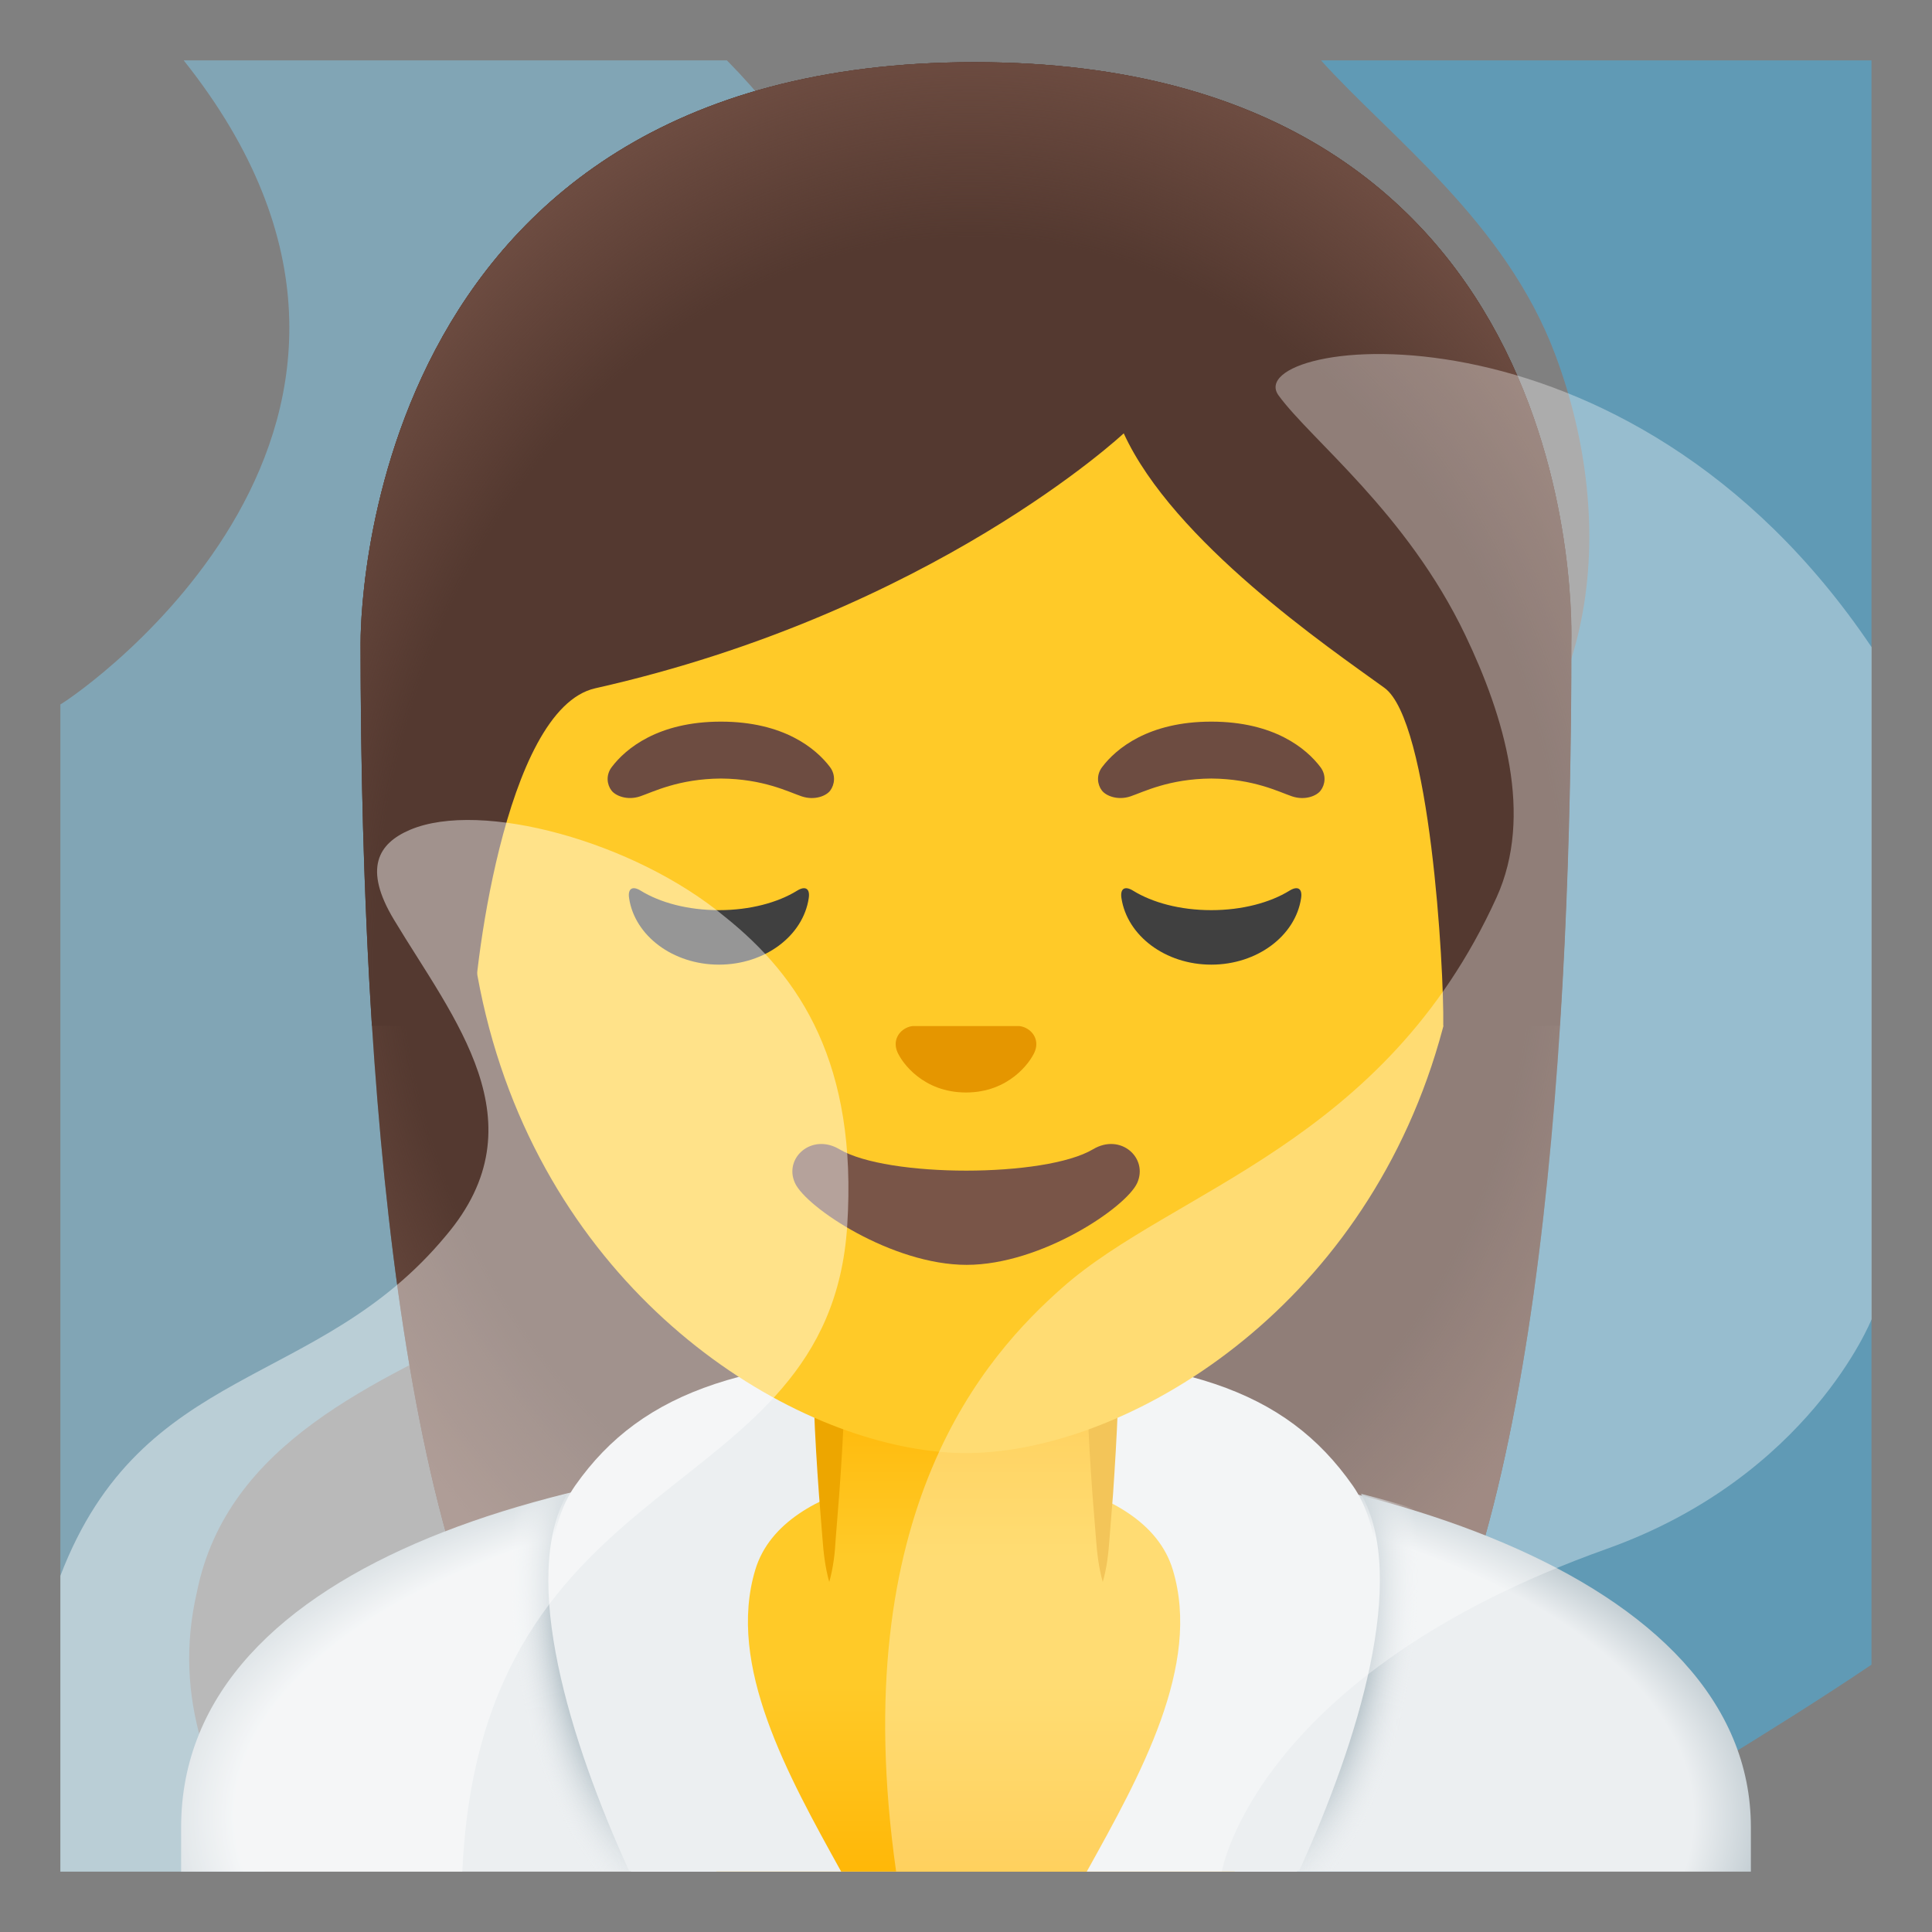 <svg viewBox="0 0 128 128" xmlns="http://www.w3.org/2000/svg">
  <rect x="0" y="0" width="128" height="128" fill="#808080" stroke="none"/>
  <defs>
    <radialGradient id="SVGID_1_" cx="63.868" cy="-259.913" gradientTransform="matrix(1 0 0 -0.463 0 0)" gradientUnits="userSpaceOnUse" r="55.102">
      <stop offset="0.877" stop-color="#ECEFF1"/>
      <stop offset="1" stop-color="#B0BEC5"/>
    </radialGradient>
    <radialGradient id="SVGID_2_" cx="95.181" cy="-46.483" gradientTransform="matrix(0.995 0.104 0.22 -2.103 0 0)" gradientUnits="userSpaceOnUse" r="9.304">
      <stop offset="0.668" stop-color="#B0BEC5"/>
      <stop offset="1" stop-color="#ECEFF1" stop-opacity="0"/>
    </radialGradient>
    <radialGradient id="SVGID_3_" cx="-31.836" cy="-52.776" gradientTransform="matrix(-0.995 0.104 -0.22 -2.103 0 0)" gradientUnits="userSpaceOnUse" r="9.304">
      <stop offset="0.668" stop-color="#B0BEC5"/>
      <stop offset="1" stop-color="#ECEFF1" stop-opacity="0"/>
    </radialGradient>
    <linearGradient id="body_2_" gradientTransform="matrix(1 0 0 -1 0 0)" gradientUnits="userSpaceOnUse" x1="64.322" x2="64.322" y1="-96.521" y2="-126.875">
      <stop offset="0.5" stop-color="#FFCA28"/>
      <stop offset="1" stop-color="#FFB300"/>
    </linearGradient>
    <linearGradient id="body_3_" gradientTransform="matrix(1 0 0 -1 0 0)" gradientUnits="userSpaceOnUse" x1="64.001" x2="64.001" y1="-107.5" y2="-89.583">
      <stop offset="0.242" stop-color="#FFCA28"/>
      <stop offset="1" stop-color="#FFB300"/>
    </linearGradient>
    <radialGradient id="hairHighlights_2_" cx="64" cy="-50.154" gradientTransform="matrix(1 0 0 -1.19 0 0)" gradientUnits="userSpaceOnUse" r="47.532">
      <stop offset="0.794" stop-color="#6D4C41" stop-opacity="0"/>
      <stop offset="1" stop-color="#6D4C41"/>
    </radialGradient>
    <radialGradient id="hairHighlights_3_" cx="64.333" cy="-52.508" gradientTransform="matrix(1 0 0 -1.214 0 0)" gradientUnits="userSpaceOnUse" r="49.788">
      <stop offset="0.794" stop-color="#6D4C41" stop-opacity="0"/>
      <stop offset="1" stop-color="#6D4C41"/>
    </radialGradient>
  </defs>
  <path id="steam_x5F_back_x5F_right_1_" d="M103.04,23.5 C107.28,34.81 106.04,48.5 95.04,55.5 C84.04,62.5 73.04,67.5 64.04,76.5 C59.76,80.78 44.68,96.99 44.66,124 L102.57,124 C102.73,123.83 102.87,123.66 103.03,123.5 C109.93,119.03 117.16,114.9 123.99,110.29 L123.99,4 L87.52,4 C92.12,9.11 99.74,14.69 103.04,23.5 Z" fill="#3BBCF7" opacity="0.45"/>
  <path id="steam_x5F_back_x5F_left" d="M4,46.67 L4,124 L17.54,124 C13.93,118.48 11.41,112.58 13.04,105.5 C15.04,95.5 25.05,91.52 33.04,87.5 C55.6,76.14 60.29,58 61.04,37.5 C61.51,24.81 56.87,12.84 48.16,4 L12.17,4 C31.29,28 5.32,45.92 4,46.67 Z" fill="#83D3F7" opacity="0.45"/>
  <path id="hair_10_" d="M64.57,4.12 C23.56,4.12 23.89,42.04 23.89,42.64 C23.89,67.2 25.77,101.89 35.6,115.54 C39.5,120.95 47.03,121.25 47.03,121.25 L64,121.23 L80.97,121.26 C80.97,121.26 88.51,120.96 92.4,115.55 C102.23,101.9 104.11,67.21 104.11,42.65 C104.1,42.04 105.58,4.12 64.57,4.12 Z" fill="#543930"/>
  <path id="hairHighlights_1_" d="M64.57,4.12 C23.56,4.12 23.89,42.04 23.89,42.64 C23.89,67.2 25.77,101.89 35.6,115.54 C39.5,120.95 47.03,121.25 47.03,121.25 L64,121.23 L80.97,121.26 C80.97,121.26 88.51,120.96 92.4,115.55 C102.23,101.9 104.11,67.21 104.11,42.65 C104.1,42.04 105.58,4.12 64.57,4.12 Z" fill="url(#hairHighlights_2_)"/>
  <path d="M64.13,96 C64.09,96 64.04,96 64,96 C38.51,96.03 12,103.28 12,121.06 L12,124 L13,124 L14,124 L114,124 L115,124 L116,124 L116,121.06 C116,104.3 89.74,96 64.13,96 Z" fill="url(#SVGID_1_)"/>
  <path id="body" d="M64.04,95.83 C34.41,95.83 42.47,115.38 47.47,124 L81.79,124 C86.42,115.38 93.66,95.83 64.04,95.83 Z" fill="url(#body_2_)"/>
  <path d="M50.04,104 C51.96,97.63 63.41,97.46 62.55,97.64 C63.08,97.57 64.66,97.57 65.19,97.64 C64.34,97.45 75.78,97.63 77.7,104 C79.62,110.35 75.54,117.62 72,124 L85.92,124 C89.99,115.07 93.41,103.82 89.62,98.42 C85.14,92.03 78.28,89.75 63.99,89.75 C49.7,89.75 42.6,92.03 38.11,98.42 C34.32,103.82 37.74,115.08 41.81,124 L55.73,124 C52.2,117.62 48.13,110.35 50.04,104 Z" fill="#ECEFF1"/>
  <path d="M89.36,123.93 L86.08,123.93 C90,115.33 93.32,104.57 90.17,98.97 C91.41,99.28 92.63,99.62 93.81,99.99 C95.74,106.71 92.74,116.25 89.36,123.93 Z" fill="url(#SVGID_2_)"/>
  <path d="M38.39,123.93 L41.67,123.93 C37.75,115.33 34.43,104.57 37.58,98.97 C36.34,99.28 35.12,99.62 33.94,99.99 C32.01,106.71 35.01,116.25 38.39,123.93 Z" fill="url(#SVGID_3_)"/>
  <path id="body_1_" d="M54.92,90.08 L54.92,100.06 C54.92,104.57 58.62,108.23 63.18,108.23 L64.83,108.23 C69.39,108.23 73.09,104.57 73.09,100.06 L73.09,90.08 L54.92,90.08 Z" fill="url(#body_3_)"/>
  <path id="tone_1_" d="M54.94,104.81 C54.67,103.85 54.56,102.88 54.49,101.92 L54.26,99.03 C54.12,97.1 54,95.18 53.93,93.25 C53.91,92.7 54.34,92.23 54.9,92.21 C55.46,92.19 55.92,92.62 55.93,93.17 C55.93,93.19 55.93,93.22 55.93,93.24 C55.86,95.17 55.74,97.09 55.6,99.02 L55.37,101.91 C55.32,102.89 55.21,103.85 54.94,104.81 Z" fill="#EDA600"/>
  <path id="tone" d="M73.06,104.81 C72.79,103.85 72.68,102.88 72.61,101.92 L72.38,99.03 C72.24,97.1 72.12,95.18 72.06,93.25 C72.04,92.7 72.47,92.23 73.02,92.21 C73.57,92.19 74.04,92.62 74.06,93.17 C74.06,93.19 74.06,93.22 74.06,93.24 C73.99,95.17 73.87,97.09 73.74,99.02 L73.51,101.91 C73.44,102.89 73.34,103.85 73.06,104.81 Z" fill="#EDA600"/>
  <path id="head" d="M64,16.04 L64,16.04 L64,16.04 C46.8,16.04 30.87,28.83 30.87,55.95 C30.87,77.73 44.36,90.62 56.1,94.78 C58.9,95.77 61.6,96.27 64,96.27 C66.38,96.27 69.07,95.78 71.85,94.8 C83.61,90.66 97.13,77.77 97.13,55.96 C97.13,28.83 81.2,16.04 64,16.04 Z" fill="#FFCA28"/>
  <path id="hair_5_" d="M64.57,4.12 C23.56,4.12 23.89,42.04 23.89,42.64 C23.89,50.4 24.08,59.17 24.64,67.96 L31.36,67.94 C31.3,65.02 33.35,46.97 39.44,45.6 C61.8,40.57 74.45,28.71 74.45,28.71 C77.74,35.89 88.03,42.9 91.72,45.57 C94.75,47.76 95.68,64.12 95.62,67.95 L103.33,67.95 C103.33,67.9 103.35,67.85 103.35,67.79 C103.91,59.04 104.09,50.33 104.09,42.62 C104.1,42.04 105.58,4.12 64.57,4.12 Z" fill="#543930"/>
  <path id="hairHighlights" d="M64.57,4.12 C23.56,4.12 23.89,42.04 23.89,42.64 C23.89,50.4 24.08,59.17 24.64,67.96 L31.36,67.94 C31.3,65.02 33.35,46.97 39.44,45.6 C61.8,40.57 74.45,28.71 74.45,28.71 C77.74,35.89 88.03,42.9 91.72,45.57 C94.75,47.76 95.68,64.12 95.62,67.95 L103.33,67.95 C103.33,67.9 103.35,67.85 103.35,67.79 C103.91,59.04 104.09,50.33 104.09,42.62 C104.1,42.04 105.58,4.12 64.57,4.12 Z" fill="url(#hairHighlights_3_)"/>
  <path id="mouth" d="M72.42,76.14 C69.24,78.03 58.79,78.03 55.61,76.14 C53.78,75.05 51.91,76.72 52.67,78.38 C53.42,80.01 59.11,83.8 64.04,83.8 C68.97,83.8 74.59,80.01 75.34,78.38 C76.09,76.72 74.25,75.05 72.42,76.14 Z" fill="#795548"/>
  <path id="nose" d="M67.86,68.06 C67.75,68.02 67.65,67.99 67.54,67.98 L60.46,67.98 C60.35,67.99 60.24,68.02 60.14,68.06 C59.5,68.32 59.15,68.98 59.45,69.69 C59.75,70.4 61.16,72.38 64,72.38 C66.84,72.38 68.25,70.39 68.55,69.69 C68.85,68.98 68.5,68.32 67.86,68.06 Z" fill="#E59600"/>
  <path d="M47.63,60.3 C45.57,60.3 43.73,59.8 42.45,59.01 C41.9,58.67 41.58,58.87 41.68,59.51 C42.05,61.99 44.58,63.91 47.63,63.91 C50.69,63.91 53.21,61.99 53.58,59.51 C53.68,58.87 53.36,58.67 52.81,59.01 C51.53,59.8 49.69,60.3 47.63,60.3 Z" fill="#404040"/>
  <path d="M80.25,60.3 C78.19,60.3 76.35,59.8 75.07,59.01 C74.52,58.67 74.2,58.87 74.3,59.51 C74.68,61.99 77.2,63.91 80.25,63.91 C83.3,63.91 85.83,61.99 86.2,59.51 C86.3,58.87 85.98,58.67 85.43,59.01 C84.15,59.8 82.3,60.3 80.25,60.3 Z" fill="#404040"/>
  <path d="M54.99,50.82 C54.06,49.59 51.92,47.81 47.76,47.81 C43.6,47.81 41.45,49.6 40.53,50.82 C40.12,51.36 40.22,51.99 40.51,52.37 C40.77,52.72 41.55,53.05 42.41,52.76 C43.27,52.47 44.95,51.6 47.76,51.58 C50.57,51.6 52.25,52.47 53.11,52.76 C53.97,53.05 54.75,52.73 55.01,52.37 C55.29,51.99 55.39,51.36 54.99,50.82 Z" fill="#6D4C41"/>
  <path d="M87.48,50.82 C86.55,49.59 84.41,47.81 80.25,47.81 C76.09,47.81 73.94,49.6 73.02,50.82 C72.61,51.36 72.71,51.99 73,52.37 C73.26,52.72 74.04,53.05 74.9,52.76 C75.76,52.47 77.44,51.6 80.25,51.58 C83.06,51.6 84.74,52.47 85.6,52.76 C86.46,53.05 87.24,52.73 87.5,52.37 C87.79,51.99 87.89,51.36 87.48,50.82 Z" fill="#6D4C41"/>
  <path id="steam_x5F_front_x5F_left" d="M48.04,60.75 C42.04,55.75 31.85,52.98 27.16,54.98 C25.05,55.88 24.06,57.54 26.1,60.93 C30.04,67.49 35.91,74.37 29.54,81.87 C21.04,92.12 9.42,90.25 4,104.4 L4,124 L30.63,124 C31.88,96.5 54.92,100.06 56.13,81.21 C56.82,70.51 53.04,64.75 48.04,60.75 Z" fill="#FFFFFF" opacity="0.45"/>
  <path id="steam_x5F_front_x5F_right" d="M124,42.88 C107.71,18.66 81.99,22.48 84.71,26.2 C86.87,29.16 93.21,33.99 97.08,42.08 C99.66,47.47 101.62,54.02 99.15,59.46 C91.7,75.82 77.7,78.82 70.37,85.32 C65.41,89.71 55.96,99.98 59.37,123.99 L80.95,123.99 C80.95,123.99 83.18,110.93 106.44,102.62 C119.88,97.83 124,87.4 124,87.4 L124,42.88 Z" fill="#FFFFFF" opacity="0.35"/>
</svg>